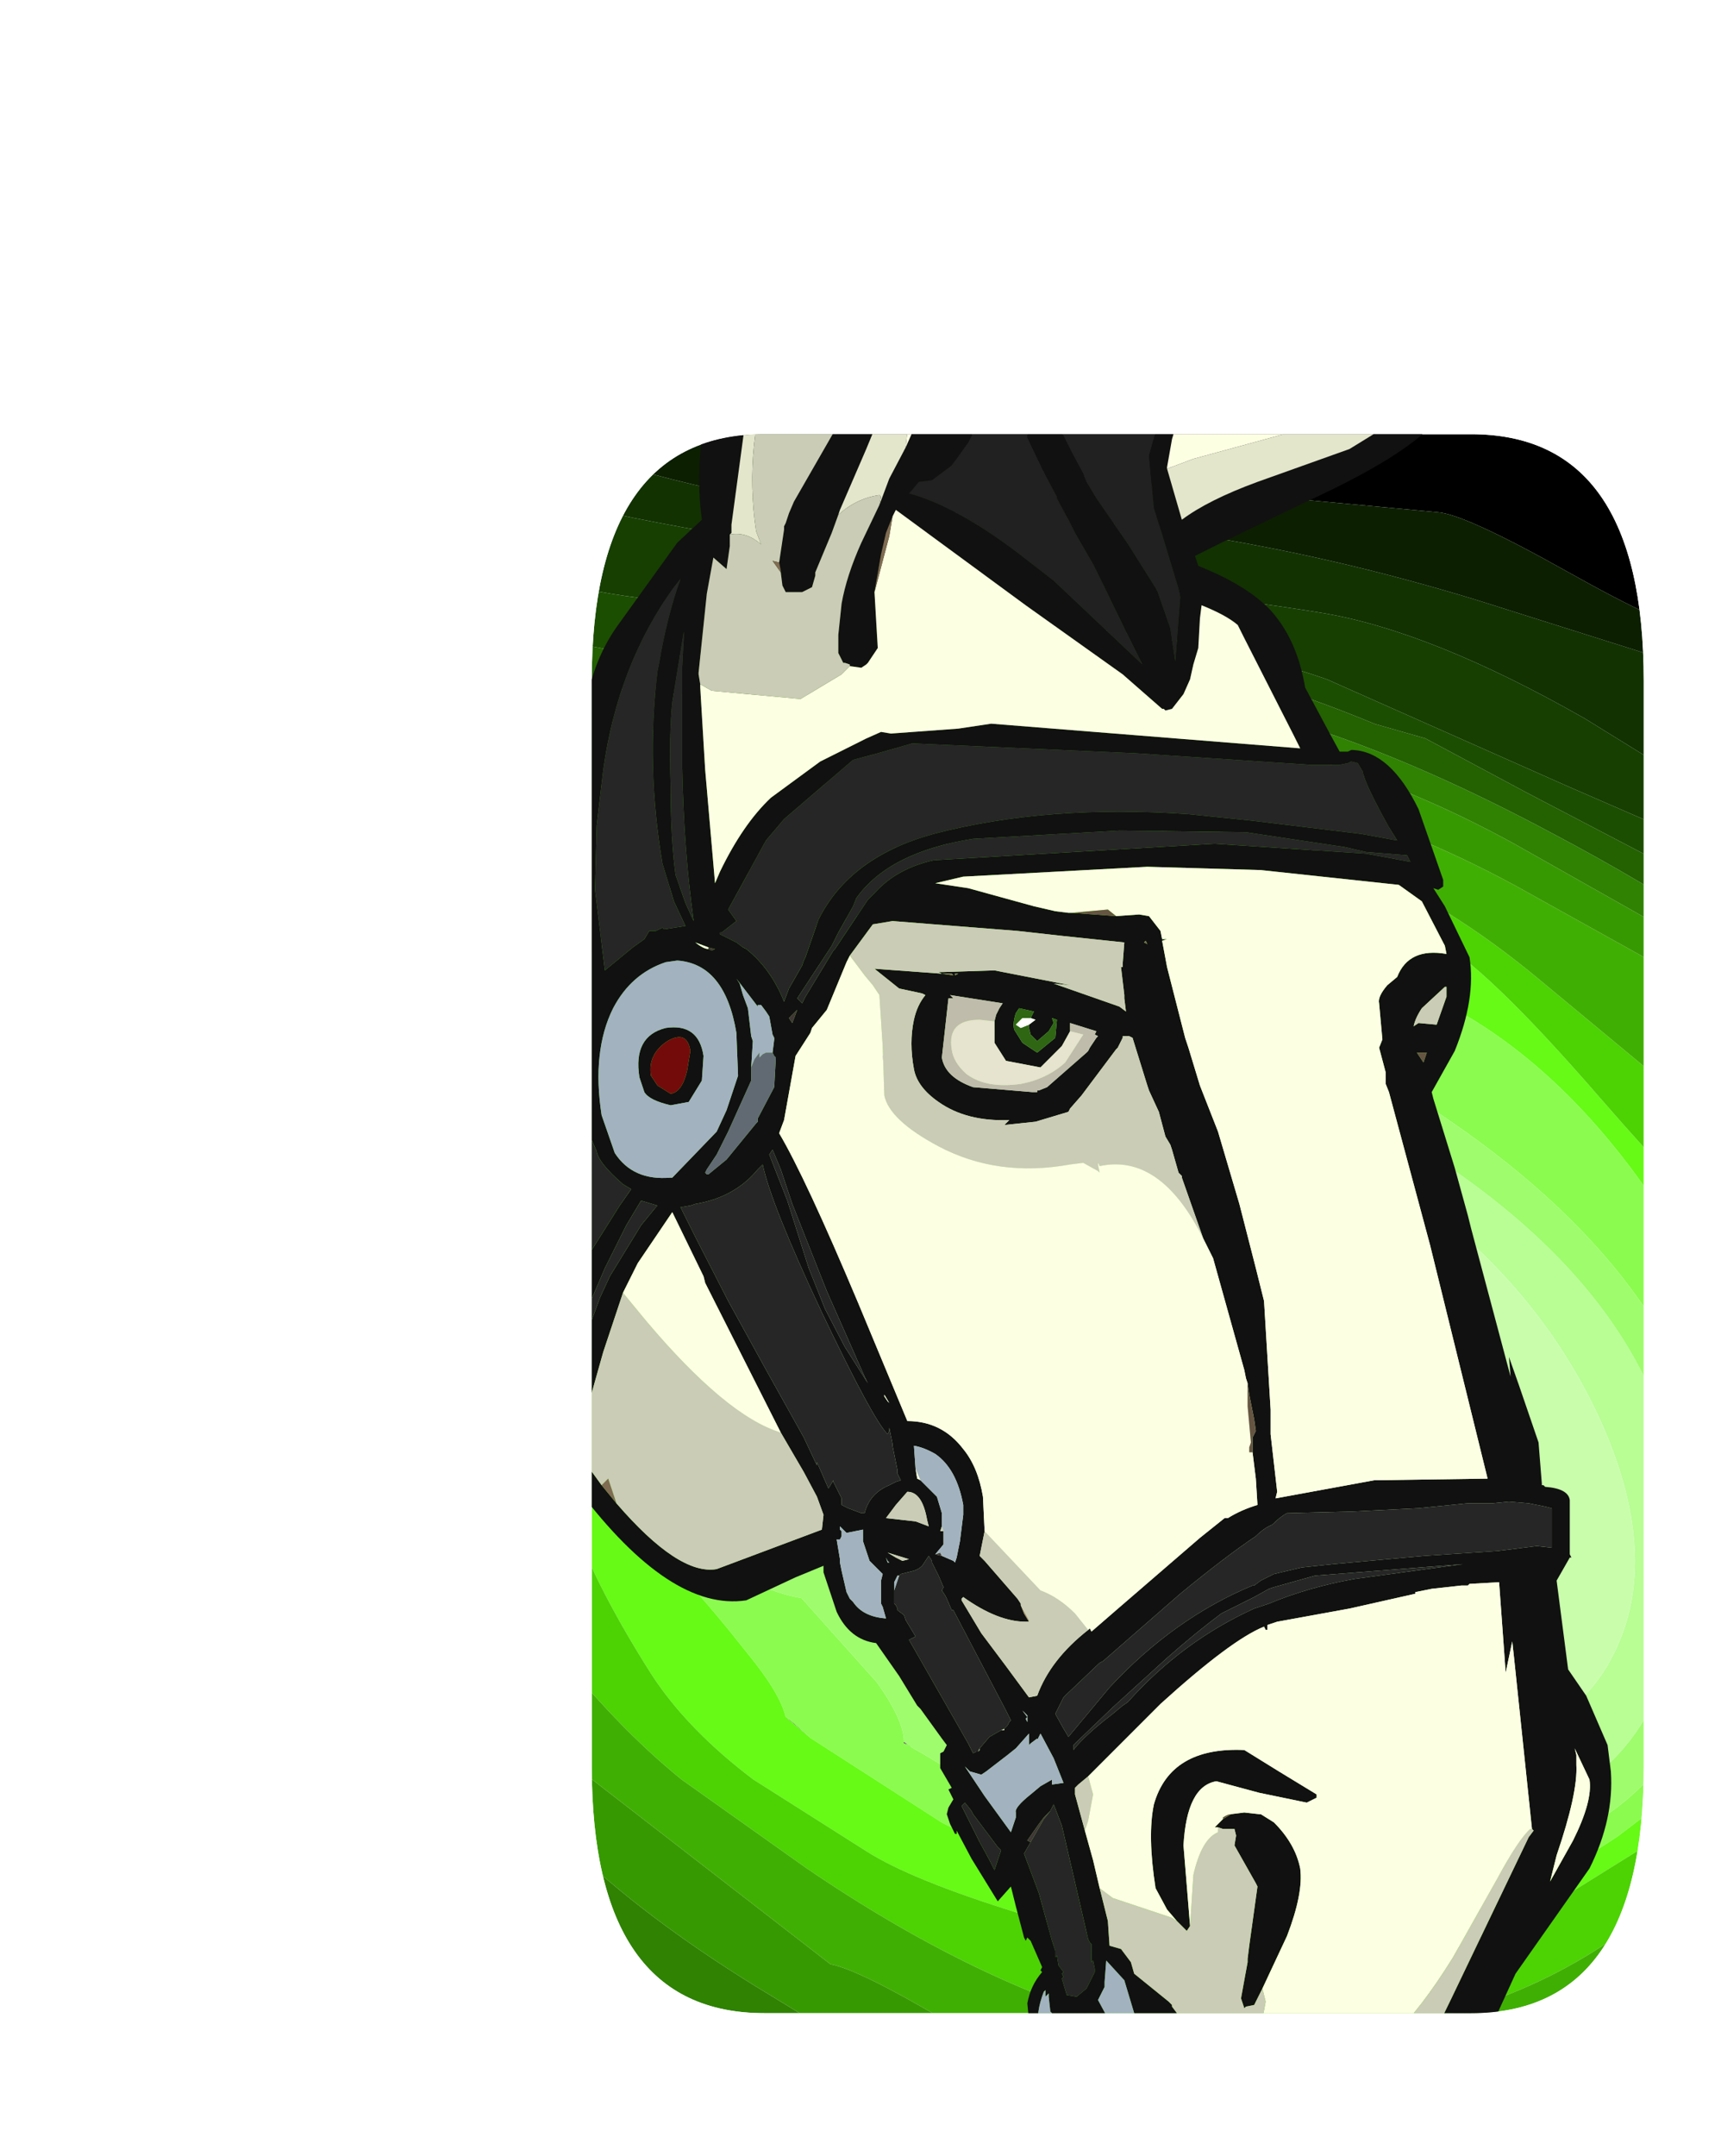 <?xml version="1.0" encoding="UTF-8" standalone="no"?>
<svg xmlns:ffdec="https://www.free-decompiler.com/flash" xmlns:xlink="http://www.w3.org/1999/xlink" ffdec:objectType="frame" height="65.55px" width="52.35px" xmlns="http://www.w3.org/2000/svg">
  <g transform="matrix(1.0, 0.0, 0.0, 1.0, 18.0, 13.2)">
    <clipPath id="clipPath0" transform="matrix(1.0, 0.0, 0.0, 1.0, 0.0, 0.0)">
      <path d="M32.0 7.5 L32.0 40.5 Q32.0 48.0 26.75 48.0 L5.25 48.0 Q0.0 48.0 0.0 40.5 L0.0 7.5 Q0.0 0.0 5.25 0.0 L26.75 0.0 Q32.0 0.0 32.0 7.5" fill="#ff0000" fill-rule="evenodd" stroke="none"/>
    </clipPath>
    <g clip-path="url(#clipPath0)">
      <use ffdec:characterId="523" height="48.0" transform="matrix(1.0, 0.0, 0.0, 1.0, 0.0, 0.0)" width="32.0" xlink:href="#shape0"/>
      <filter id="filter0">
        <feColorMatrix in="SourceGraphic" result="filterResult0" type="matrix" values="0.356 -0.732 1.376 0.0 0.0 0.226 1.168 -0.395 0.0 0.0 -1.133 1.358 0.775 0.0 0.0 0.0 0.0 0.0 1.0 0.0"/>
      </filter>
      <use ffdec:characterId="530" filter="url(#filter0)" height="48.0" transform="matrix(5.0E-4, 1.091, -1.091, 5.0E-4, 34.35, -1.45)" width="48.0" xlink:href="#sprite0"/>
      <use ffdec:characterId="572" height="65.55" transform="matrix(1.0, 0.0, 0.0, 1.0, -4.25, -13.2)" width="35.25" xlink:href="#shape2"/>
    </g>
  </g>
  <defs>
    <g id="sprite0" transform="matrix(1.0, 0.0, 0.0, 1.0, 0.0, 0.0)">
      <use ffdec:characterId="529" height="48.0" transform="matrix(1.0, 0.0, 0.0, 1.0, 0.0, 0.0)" width="48.0" xlink:href="#shape1"/>
    </g>
    <g id="shape1" transform="matrix(1.0, 0.0, 0.0, 1.0, 0.0, 0.0)">
      <path d="M37.9 22.6 L38.1 22.25 37.9 22.6" fill="#5c5c5c" fill-rule="evenodd" stroke="none"/>
      <path d="M0.0 28.5 L0.0 28.15 0.15 27.85 0.0 28.5 M47.15 22.65 L47.15 22.6 47.25 22.4 47.15 22.65 M47.2 28.95 L47.2 28.9 47.45 28.55 47.4 28.65 47.2 28.95 M46.95 32.05 L46.95 31.9 47.35 31.5 47.5 31.5 46.95 32.05 M29.7 45.8 L29.55 45.9 29.7 45.8" fill="#272727" fill-rule="evenodd" stroke="none"/>
      <path d="M45.7 16.4 L45.9 15.3 45.95 15.45 45.7 16.4 M47.15 22.6 L47.15 22.65 47.05 22.85 47.0 22.95 47.15 22.6 M47.2 28.9 L47.2 28.95 46.7 29.6 46.4 29.8 46.4 29.7 47.2 28.9 M44.55 34.1 L44.6 33.9 46.95 31.9 46.95 32.05 45.45 33.35 44.55 34.1 M29.7 45.8 L30.3 45.15 30.85 44.9 29.7 45.8" fill="#3b3b3b" fill-rule="evenodd" stroke="none"/>
      <path d="M44.6 33.9 L44.55 34.1 40.05 37.35 40.1 37.3 44.6 33.9" fill="#4d4d4d" fill-rule="evenodd" stroke="none"/>
      <path d="M0.2 5.35 Q0.4 4.2 0.95 3.3 L0.55 4.35 0.2 5.35 M3.95 0.65 Q4.1 0.55 4.35 0.5 L4.75 0.4 Q4.35 0.75 4.15 0.75 L3.95 0.65" fill="#161616" fill-rule="evenodd" stroke="none"/>
      <path d="M40.1 37.3 L40.05 37.35 39.25 37.9 40.1 37.3 M40.9 31.85 L39.75 33.0 39.6 33.1 40.9 31.85 M28.1 41.35 L27.9 41.45 27.7 41.55 28.1 41.35" fill="#555555" fill-rule="evenodd" stroke="none"/>
      <path d="M27.25 35.25 L27.1 35.3 26.65 35.25 27.0 35.25 27.25 35.25 M26.5 35.25 L26.35 35.3 26.4 35.25 26.5 35.25 M18.6 23.15 L19.0 23.7 18.6 23.35 18.6 23.25 18.6 23.15 M17.15 26.25 L17.2 26.2 17.3 26.35 17.15 26.25 M37.05 26.1 L37.25 25.85 37.65 25.4 37.1 26.05 37.05 26.1 M37.9 22.6 L37.85 22.65 37.8 22.8 37.75 22.8 37.9 22.6" fill="#646464" fill-rule="evenodd" stroke="none"/>
      <path d="M22.75 35.5 L22.6 35.5 22.75 35.4 22.75 35.5 M22.65 33.75 L22.8 33.75 22.65 33.75 M22.1 40.15 L22.5 39.8 22.65 39.8 22.6 39.9 Q22.2 40.05 22.1 40.15" fill="#1ad310" fill-rule="evenodd" stroke="none"/>
      <path d="M23.2 35.5 L22.75 35.5 22.75 35.4 22.8 35.4 23.0 35.45 23.2 35.5 M22.65 39.8 L22.8 39.8 22.6 39.9 22.65 39.8" fill="#15ac0d" fill-rule="evenodd" stroke="none"/>
      <path d="M48.0 38.4 L48.0 40.5 Q48.0 42.05 47.65 43.35 L47.3 44.35 46.75 45.35 46.1 46.1 Q44.1 48.0 40.1 48.0 L33.7 48.0 37.55 44.95 43.15 40.9 Q46.15 38.9 48.0 38.4 M0.0 28.15 L0.0 7.5 0.2 5.35 0.55 4.35 0.95 3.3 Q1.9 1.45 3.95 0.65 L4.15 0.75 Q4.35 0.75 4.75 0.4 L5.55 0.2 6.75 0.05 6.75 0.8 Q6.75 1.45 5.15 4.3 3.55 7.15 3.5 7.9 L2.85 14.85 2.0 21.85 Q1.35 25.25 0.15 27.85 L0.0 28.15 M35.15 19.35 L35.65 18.45 35.2 19.3 35.15 19.35 M22.55 33.7 L22.65 33.75 22.55 33.7" fill="#000000" fill-rule="evenodd" stroke="none"/>
      <path d="M35.15 19.35 L35.05 19.4 Q33.95 20.3 33.8 20.9 L32.95 21.6 29.35 25.0 27.0 25.35 Q23.45 25.35 21.05 22.4 19.25 20.15 19.25 18.5 19.25 13.4 22.2 9.05 24.85 5.2 28.75 3.4 32.6 1.65 35.3 3.0 38.25 4.45 38.25 9.2 38.25 12.4 36.0 17.6 L35.65 18.45 35.15 19.35" fill="#c9fdac" fill-rule="evenodd" stroke="none"/>
      <path d="M18.6 23.15 L18.15 21.0 Q17.65 19.5 17.65 18.55 17.65 13.85 21.4 8.1 26.0 1.05 32.35 1.05 37.8 1.05 39.5 4.85 40.15 6.35 40.15 9.5 40.15 11.85 39.3 14.95 38.45 18.15 37.15 20.1 L34.95 22.6 32.3 25.5 Q30.75 27.35 27.45 28.2 23.75 27.75 22.35 27.05 L20.3 25.1 19.0 23.7 18.6 23.15 M35.65 18.45 L36.0 17.6 Q38.25 12.4 38.25 9.2 38.25 4.45 35.3 3.0 32.6 1.65 28.75 3.4 24.85 5.2 22.2 9.05 19.25 13.4 19.25 18.5 19.25 20.15 21.05 22.4 23.45 25.35 27.0 25.35 L29.35 25.0 32.95 21.6 33.8 20.9 Q33.95 20.3 35.05 19.4 L35.15 19.35 35.2 19.3 35.65 18.45" fill="#b9fd95" fill-rule="evenodd" stroke="none"/>
      <path d="M31.5 0.0 L33.8 0.0 Q39.0 0.45 40.75 5.05 41.55 7.15 41.55 11.3 41.55 16.6 38.1 22.25 L37.9 22.6 37.75 22.8 Q37.15 22.8 36.1 23.55 L33.75 25.65 Q33.5 27.05 32.55 27.95 30.8 29.65 25.9 29.65 L23.35 29.35 19.8 26.0 Q17.95 24.2 16.95 23.8 L16.9 23.55 Q16.9 23.05 17.05 22.85 16.5 19.1 16.5 17.75 16.5 13.15 20.75 7.15 25.45 0.55 31.5 0.0 M19.0 23.7 L20.3 25.1 22.35 27.05 Q23.75 27.75 27.45 28.2 30.75 27.35 32.3 25.5 L34.95 22.6 37.15 20.1 Q38.45 18.15 39.3 14.95 40.15 11.85 40.15 9.5 40.15 6.35 39.5 4.85 37.8 1.05 32.35 1.05 26.0 1.05 21.4 8.1 17.65 13.85 17.65 18.55 17.65 19.5 18.15 21.0 L18.6 23.15 18.6 23.25 18.6 23.35 19.0 23.7" fill="#9ffc6d" fill-rule="evenodd" stroke="none"/>
      <path d="M25.8 0.0 L31.5 0.0 Q25.45 0.55 20.75 7.15 16.5 13.15 16.5 17.75 16.5 19.1 17.05 22.85 16.9 23.05 16.9 23.55 L16.95 23.8 Q17.95 24.2 19.8 26.0 L23.35 29.35 25.9 29.65 Q30.8 29.65 32.55 27.95 33.5 27.05 33.75 25.65 L36.1 23.55 Q37.15 22.8 37.75 22.8 L37.8 22.8 37.85 22.65 37.9 22.6 38.1 22.25 Q41.55 16.6 41.55 11.3 41.55 7.15 40.75 5.05 39.0 0.45 33.8 0.0 L38.2 0.0 40.4 2.9 Q43.15 7.05 43.15 10.5 43.15 15.7 40.0 21.75 L37.65 25.4 37.25 25.85 37.05 26.1 Q36.4 26.25 35.3 27.15 32.7 29.2 32.55 29.75 29.1 31.65 24.6 31.85 23.65 31.15 21.5 29.95 19.35 28.8 19.0 28.0 18.5 27.15 17.3 26.35 L17.2 26.2 17.15 26.25 16.85 26.05 16.2 25.75 15.6 22.3 Q14.9 19.15 14.9 17.7 14.9 14.6 15.2 13.05 15.6 11.1 17.0 8.1 18.95 4.0 24.15 0.95 L25.8 0.0" fill="#8bfb4f" fill-rule="evenodd" stroke="none"/>
      <path d="M23.25 0.0 L25.8 0.0 24.15 0.95 Q18.95 4.0 17.0 8.1 15.6 11.1 15.2 13.05 14.9 14.6 14.9 17.7 14.9 19.15 15.6 22.3 L16.2 25.75 16.85 26.05 17.15 26.25 17.3 26.35 Q18.5 27.15 19.0 28.0 19.35 28.8 21.5 29.95 23.65 31.15 24.6 31.85 29.1 31.65 32.55 29.75 32.7 29.2 35.3 27.15 36.4 26.25 37.05 26.1 L37.1 26.05 37.65 25.4 40.0 21.75 Q43.15 15.7 43.15 10.5 43.15 7.05 40.4 2.9 L38.2 0.0 39.55 0.0 39.5 0.25 42.05 4.35 Q44.55 9.1 44.55 11.75 42.4 21.35 40.8 23.85 L38.8 27.0 Q37.4 28.85 35.85 29.85 32.85 31.75 30.85 32.25 L25.4 33.55 23.65 33.5 23.9 33.75 23.6 33.8 22.8 33.75 22.65 33.75 22.55 33.7 Q19.85 32.45 17.95 30.55 16.25 28.8 15.0 26.15 L15.15 25.85 14.8 24.3 Q13.75 19.8 13.75 15.8 13.75 13.1 13.9 12.15 14.2 10.6 15.4 8.0 16.05 6.65 19.8 3.4 23.25 0.4 23.25 0.0" fill="#66fa16" fill-rule="evenodd" stroke="none"/>
      <path d="M20.65 0.0 L23.25 0.0 Q23.25 0.4 19.8 3.4 16.05 6.65 15.4 8.0 14.2 10.6 13.9 12.15 13.75 13.1 13.75 15.8 13.75 19.8 14.8 24.3 L15.15 25.85 15.0 26.15 Q16.25 28.8 17.95 30.55 19.85 32.45 22.55 33.7 L22.65 33.75 22.8 33.75 23.6 33.8 23.9 33.75 23.65 33.5 25.4 33.55 30.85 32.25 Q32.85 31.75 35.85 29.85 37.4 28.85 38.8 27.0 L40.8 23.85 Q42.4 21.35 44.55 11.75 44.55 9.1 42.05 4.35 L39.5 0.25 39.55 0.0 40.1 0.0 40.55 0.0 Q44.45 3.45 45.5 8.25 L45.8 13.7 45.9 15.3 45.7 16.4 Q44.5 20.8 41.25 25.55 L38.8 29.0 Q37.3 30.85 35.0 32.65 34.1 33.4 32.25 33.9 L28.25 35.0 27.25 35.25 27.0 35.25 26.65 35.25 26.5 35.25 26.4 35.25 26.35 35.3 25.1 35.55 23.2 35.5 23.0 35.45 22.8 35.4 22.75 35.4 22.6 35.5 21.5 35.6 20.55 35.25 19.4 34.85 16.2 31.95 15.9 31.65 15.05 30.45 14.0 29.5 13.5 26.85 Q12.95 24.5 12.8 22.55 L12.35 15.05 Q12.35 10.1 16.5 5.1 L20.65 0.1 20.65 0.0" fill="#4dd204" fill-rule="evenodd" stroke="none"/>
      <path d="M45.35 1.35 L45.8 1.7 46.85 2.9 47.3 3.7 45.35 1.35 M48.0 9.15 L48.0 13.6 47.5 17.55 46.85 18.7 Q46.25 19.95 46.25 20.4 L46.25 20.45 45.55 21.6 Q44.1 24.05 43.95 24.85 L38.6 31.75 Q36.65 34.15 30.3 36.7 L22.8 39.8 22.65 39.8 22.5 39.8 22.1 40.15 22.05 40.15 Q20.8 41.0 17.45 45.75 L15.9 48.0 7.9 48.0 Q5.1 48.0 3.3 47.05 5.35 44.55 7.8 39.7 11.35 32.65 11.35 29.2 L10.65 17.85 Q10.65 11.75 13.9 5.75 L17.1 0.0 18.3 0.0 18.6 0.0 20.65 0.0 20.65 0.1 16.5 5.1 Q12.35 10.1 12.35 15.05 L12.8 22.55 Q12.95 24.5 13.5 26.85 L14.0 29.5 15.05 30.45 15.9 31.65 16.2 31.95 19.4 34.85 20.55 35.25 21.5 35.6 22.6 35.5 22.75 35.5 23.2 35.5 25.1 35.55 26.35 35.3 26.5 35.25 26.65 35.25 27.1 35.3 27.25 35.25 28.25 35.0 32.25 33.9 Q34.1 33.4 35.0 32.65 37.3 30.85 38.8 29.0 L41.25 25.55 Q44.5 20.8 45.7 16.4 L45.95 15.45 45.9 15.3 45.8 13.7 45.5 8.25 Q44.45 3.45 40.55 0.0 L41.85 0.1 Q44.05 1.95 45.7 4.25 47.6 6.9 48.0 9.15" fill="#40af03" fill-rule="evenodd" stroke="none"/>
      <path d="M47.3 3.7 Q48.0 5.25 48.0 7.5 L48.0 9.15 Q47.6 6.9 45.7 4.25 44.05 1.95 41.85 0.1 L42.25 0.2 43.7 0.55 45.35 1.35 47.3 3.7 M48.0 13.6 L48.0 20.8 47.6 21.6 47.5 21.9 47.25 22.35 47.25 22.4 47.15 22.6 47.0 22.95 44.8 26.55 Q42.9 29.7 40.9 31.85 L39.6 33.1 29.85 38.0 Q20.9 42.5 20.85 43.95 L20.35 44.4 Q18.25 46.4 17.15 48.0 L15.9 48.0 17.45 45.75 Q20.8 41.0 22.05 40.15 L22.1 40.15 Q22.2 40.05 22.6 39.9 L22.8 39.8 30.3 36.7 Q36.65 34.15 38.6 31.75 L43.95 24.85 Q44.1 24.05 45.55 21.6 L46.25 20.45 46.25 20.4 Q46.25 19.95 46.85 18.7 L47.5 17.55 48.0 13.6 M3.3 47.05 L2.45 46.55 Q4.5 44.8 6.95 38.4 10.0 30.35 10.0 26.3 L9.5 17.5 Q9.5 11.65 12.75 5.75 L16.0 0.0 17.1 0.0 13.9 5.75 Q10.65 11.75 10.65 17.85 L11.35 29.2 Q11.35 32.65 7.8 39.7 5.35 44.55 3.3 47.05" fill="#379902" fill-rule="evenodd" stroke="none"/>
      <path d="M48.0 20.8 L48.0 24.25 47.65 24.75 44.25 30.1 Q41.2 33.85 35.5 37.0 L31.3 39.5 Q29.9 40.2 28.1 41.35 L27.7 41.55 Q26.45 41.7 24.55 43.3 L24.2 43.65 Q22.55 44.75 22.05 45.6 L19.2 48.0 17.15 48.0 Q18.25 46.4 20.35 44.4 L20.85 43.95 Q20.9 42.5 29.85 38.0 L39.6 33.1 39.75 33.0 40.9 31.85 Q42.9 29.7 44.8 26.55 L47.0 22.95 47.05 22.85 47.15 22.65 47.25 22.4 47.25 22.35 47.5 21.9 47.6 21.6 48.0 20.8 M2.45 46.55 L1.7 45.85 Q4.95 41.75 6.7 37.3 8.7 32.2 8.6 27.15 L8.6 15.25 Q9.2 10.8 12.4 4.8 13.85 2.05 15.25 0.0 L16.0 0.0 12.75 5.75 Q9.5 11.65 9.5 17.5 L10.0 26.3 Q10.0 30.35 6.95 38.4 4.5 44.8 2.45 46.55" fill="#2f8202" fill-rule="evenodd" stroke="none"/>
      <path d="M48.0 24.25 L48.0 27.75 47.95 27.8 47.45 28.55 47.2 28.9 46.4 29.7 46.4 29.8 Q45.9 31.65 39.05 36.25 33.8 39.75 31.15 40.85 L30.6 41.15 Q29.35 41.5 27.1 42.9 23.65 45.05 22.5 46.5 L20.6 48.0 19.2 48.0 22.05 45.6 Q22.55 44.75 24.2 43.65 L24.55 43.3 Q26.45 41.7 27.7 41.55 L27.9 41.45 28.1 41.35 Q29.9 40.2 31.3 39.5 L35.5 37.0 Q41.2 33.85 44.25 30.1 L47.65 24.75 48.0 24.25 M1.7 45.85 L1.4 45.5 Q2.7 43.9 4.3 40.25 7.0 34.1 7.5 29.75 L7.5 17.4 7.75 16.2 7.75 15.65 Q7.75 13.65 9.4 9.65 L9.8 8.25 11.3 5.45 14.15 0.0 15.25 0.0 Q13.85 2.05 12.4 4.8 9.2 10.8 8.6 15.25 L8.6 27.15 Q8.7 32.2 6.7 37.3 4.95 41.75 1.7 45.85" fill="#236101" fill-rule="evenodd" stroke="none"/>
      <path d="M48.0 27.75 L48.0 31.0 47.5 31.5 47.35 31.5 46.95 31.9 44.6 33.9 40.1 37.3 39.25 37.9 37.15 39.25 Q31.85 42.5 28.25 45.1 25.95 46.7 24.45 48.0 L20.6 48.0 22.5 46.5 Q23.65 45.05 27.1 42.9 29.35 41.5 30.6 41.15 L31.15 40.85 Q33.8 39.75 39.05 36.25 45.9 31.65 46.4 29.8 L46.7 29.6 47.2 28.95 47.4 28.65 47.45 28.55 47.95 27.8 48.0 27.75 M1.4 45.5 L0.65 44.15 1.9 41.6 4.65 34.9 Q5.75 32.3 6.0 28.9 L6.3 23.0 6.8 17.1 Q7.2 13.75 8.15 11.0 L11.15 4.25 13.0 0.0 14.15 0.0 11.3 5.45 9.8 8.25 9.4 9.65 Q7.75 13.65 7.75 15.65 L7.75 16.2 7.5 17.4 7.5 29.75 Q7.0 34.1 4.3 40.25 2.7 43.9 1.4 45.5" fill="#1c4e01" fill-rule="evenodd" stroke="none"/>
      <path d="M48.0 31.0 L48.0 32.85 46.65 33.85 45.9 34.7 Q44.55 35.45 43.05 36.5 L36.0 41.55 34.8 42.4 Q33.95 42.35 30.85 44.9 L30.3 45.15 29.7 45.8 29.55 45.9 28.55 46.75 27.15 48.0 24.45 48.0 Q25.95 46.7 28.25 45.1 31.85 42.5 37.15 39.25 L39.25 37.9 40.05 37.35 44.55 34.1 45.45 33.35 46.95 32.05 47.5 31.5 48.0 31.0 M0.65 44.15 Q0.0 42.65 0.0 40.6 1.75 37.5 2.85 33.65 3.95 29.85 4.9 22.4 5.75 14.5 6.3 11.15 6.8 8.1 9.25 3.8 L11.6 0.0 13.0 0.0 11.15 4.25 8.15 11.0 Q7.2 13.75 6.8 17.1 L6.3 23.0 6.0 28.9 Q5.75 32.3 4.65 34.9 L1.9 41.6 0.65 44.15" fill="#163f01" fill-rule="evenodd" stroke="none"/>
      <path d="M48.0 32.85 L48.0 35.8 Q47.05 36.15 45.85 37.0 44.15 38.2 43.8 38.75 41.9 39.85 39.4 41.5 33.25 45.6 30.7 48.0 L27.15 48.0 28.55 46.75 29.55 45.9 29.7 45.8 30.85 44.9 Q33.95 42.35 34.8 42.4 L36.0 41.55 43.05 36.5 Q44.55 35.45 45.9 34.7 L46.65 33.85 48.0 32.85 M0.0 40.6 L0.0 40.5 0.0 36.25 Q1.15 33.95 2.1 30.95 3.5 26.3 3.5 22.55 3.5 14.8 5.95 6.8 L8.1 0.0 11.6 0.0 9.25 3.8 Q6.8 8.1 6.3 11.15 5.75 14.5 4.9 22.4 3.95 29.85 2.85 33.65 1.75 37.5 0.0 40.6" fill="#123201" fill-rule="evenodd" stroke="none"/>
      <path d="M48.0 35.8 L48.0 38.4 Q46.15 38.9 43.15 40.9 L37.55 44.95 33.7 48.0 30.7 48.0 Q33.25 45.6 39.4 41.5 41.9 39.85 43.8 38.75 44.15 38.2 45.85 37.0 47.05 36.15 48.0 35.8 M0.0 36.25 L0.0 28.5 0.15 27.85 Q1.35 25.25 2.0 21.85 L2.85 14.85 3.5 7.9 Q3.55 7.15 5.15 4.3 6.75 1.45 6.75 0.8 L6.75 0.05 7.8 0.0 7.9 0.0 8.1 0.0 5.95 6.8 Q3.5 14.8 3.5 22.55 3.5 26.3 2.1 30.95 1.15 33.95 0.0 36.25" fill="#0c1f01" fill-rule="evenodd" stroke="none"/>
    </g>
    <g id="shape2" transform="matrix(1.0, 0.0, 0.0, 1.0, 4.25, 13.2)">
      <path d="M-0.4 13.7 L-0.35 9.8 Q-0.15 9.2 -0.1 7.85 0.15 6.7 0.8 5.8 L2.6 3.3 3.35 2.6 Q2.9 -0.6 4.95 -5.5 6.85 -9.75 9.4 -12.75 L9.35 -12.8 9.5 -12.95 9.7 -13.15 9.7 -13.2 9.8 -12.9 9.75 -12.55 10.8 -9.6 Q11.8 -6.5 12.0 -5.05 12.3 -3.45 11.7 -1.95 L11.65 -1.85 12.9 -3.15 13.6 -3.5 13.65 -3.45 13.7 -3.5 14.0 -3.35 Q14.7 -3.35 15.55 -2.85 L16.8 -1.85 17.6 -1.45 19.1 -1.95 20.45 -2.25 24.45 -4.1 Q26.6 -5.15 28.1 -6.65 L28.55 -6.35 27.85 -5.6 27.2 -3.6 25.9 -0.7 Q25.2 0.45 21.85 2.0 L19.15 3.3 18.35 3.7 18.45 4.0 18.8 4.15 Q19.95 4.65 20.6 5.3 21.45 6.2 21.7 7.7 L22.45 9.1 22.75 9.65 23.0 9.65 23.1 9.6 23.15 9.6 Q24.3 9.65 25.15 11.4 L25.9 13.55 25.9 13.75 25.75 13.85 25.6 13.8 25.95 14.35 26.7 15.9 Q26.9 17.15 26.25 18.75 L25.55 20.0 25.6 20.2 26.25 22.3 26.65 23.75 26.75 24.15 27.95 28.65 27.9 28.05 28.2 28.9 28.8 30.65 28.9 31.9 28.9 31.95 28.95 31.95 29.0 32.0 Q29.7 32.05 29.75 32.4 L29.75 34.0 29.75 34.05 29.8 34.15 29.75 34.15 29.35 34.85 29.7 37.55 30.25 38.35 30.9 39.85 31.0 40.65 Q31.1 42.1 30.35 43.6 L28.1 46.8 27.05 49.1 26.85 49.2 Q25.4 50.55 21.35 51.2 L19.35 50.95 18.65 50.7 18.65 50.65 18.2 50.3 18.05 50.45 16.55 49.75 Q16.2 50.6 15.5 50.7 14.45 50.9 13.8 49.9 L13.35 48.75 13.25 47.7 Q13.35 47.15 13.7 46.75 L13.65 46.7 13.7 46.6 13.35 45.8 13.25 45.7 13.2 45.8 13.15 45.7 12.9 44.75 12.75 44.15 12.35 44.6 11.55 43.3 11.1 42.45 11.1 42.55 11.05 42.55 10.9 42.25 10.8 41.95 10.85 41.75 11.0 41.5 10.85 41.2 10.95 41.15 10.6 40.55 10.6 40.1 10.7 40.05 10.8 39.85 10.65 39.65 10.0 38.75 9.9 38.65 9.35 37.75 8.65 36.75 Q7.85 36.65 7.45 35.8 L7.05 34.6 7.05 34.4 6.2 34.75 4.7 35.45 Q2.4 35.8 -0.4 32.1 L-0.4 32.2 -0.45 32.3 -0.4 32.4 -0.35 32.55 -0.55 32.6 -0.75 32.6 -0.8 32.5 -1.2 32.35 -1.75 31.9 -1.75 31.85 -1.95 31.65 -1.95 31.45 -2.2 31.0 -2.8 29.7 -3.0 29.15 -3.25 28.55 -3.4 28.15 -3.55 27.75 -4.05 26.7 -4.05 26.15 -3.95 26.0 -3.9 25.65 -4.1 25.0 Q-4.6 22.1 -3.15 19.25 L-2.9 18.65 -2.85 18.65 -2.1 16.8 -0.8 13.75 -0.6 13.75 -0.5 14.0 -0.8 15.55 -0.35 15.25 -0.4 14.05 -0.4 13.7 M9.55 -12.0 L8.1 -9.05 5.6 -4.15 Q4.95 -2.55 4.6 0.15 L4.25 2.75 4.25 3.0 4.2 3.05 4.2 3.4 4.1 4.1 3.7 3.75 3.5 4.85 3.25 7.25 3.25 7.3 3.3 7.6 3.3 7.7 3.45 10.2 3.75 13.65 3.9 13.3 Q4.6 11.85 5.45 11.05 L6.95 9.95 8.35 9.25 8.8 9.05 9.1 9.1 11.15 8.95 12.15 8.8 21.55 9.55 21.4 9.25 21.35 9.15 19.85 6.2 19.65 5.8 Q19.3 5.5 18.55 5.2 L18.5 5.6 18.45 6.5 18.3 7.0 18.2 7.45 18.0 7.9 17.65 8.35 17.45 8.4 17.4 8.35 17.35 8.35 16.15 7.3 13.2 5.2 9.25 2.3 9.15 2.5 8.95 3.0 8.8 3.65 8.6 4.8 8.7 6.5 8.4 6.95 8.35 7.0 8.2 7.1 7.85 7.05 7.85 7.0 7.7 6.95 7.65 6.95 7.5 6.65 7.5 6.35 7.5 6.25 7.5 6.1 7.6 5.15 Q7.75 4.3 8.2 3.3 L8.75 2.15 8.9 1.75 9.05 1.35 9.55 0.4 10.15 -0.95 Q11.2 -3.75 11.0 -5.05 L10.15 -8.25 10.05 -10.05 9.95 -10.7 9.95 -11.1 9.95 -11.5 9.95 -11.55 9.9 -11.85 9.9 -11.9 9.7 -12.35 9.7 -12.4 9.55 -12.0 M6.05 -3.5 Q6.05 -4.35 6.75 -5.5 7.65 -6.85 8.95 -7.25 L8.95 -7.95 Q8.95 -8.6 9.1 -8.85 L9.9 -6.65 9.95 -6.45 Q10.25 -4.1 9.05 -1.25 L8.95 -1.0 8.95 -1.1 8.9 -0.95 8.75 -0.6 8.7 -0.4 8.35 0.45 7.55 2.3 7.5 2.45 7.3 3.0 6.8 4.2 6.8 4.3 6.7 4.65 6.4 4.8 5.9 4.8 5.8 4.6 5.75 4.2 5.75 4.15 5.7 3.9 5.85 2.9 5.85 2.8 5.9 2.7 6.0 2.4 6.15 2.05 7.5 -0.3 Q9.35 -3.5 9.0 -6.5 L9.0 -7.05 7.25 -5.15 7.2 -5.0 6.3 -3.1 6.15 -3.1 6.1 -3.4 6.05 -3.5 M12.35 -1.4 L12.3 -1.3 12.15 -1.1 11.45 0.25 10.95 0.95 10.35 1.4 9.95 1.45 9.7 1.75 9.65 1.8 Q11.1 2.2 12.95 3.6 L14.05 4.45 16.75 7.0 16.25 6.0 15.4 4.25 15.25 3.95 14.7 3.0 14.5 2.6 14.15 1.95 14.15 1.9 13.8 1.25 13.25 0.1 13.25 -0.85 13.2 -1.85 13.2 -1.95 12.6 -1.7 12.35 -1.4 M14.2 -0.25 L14.6 0.55 14.95 1.2 15.05 1.45 15.35 1.95 16.25 3.25 16.35 3.4 17.2 4.75 17.6 5.9 17.75 6.9 17.9 4.95 17.85 4.7 17.35 3.05 17.1 2.25 17.0 1.2 16.95 0.65 17.15 -0.05 17.35 -0.5 16.45 -0.8 16.4 -0.8 15.4 -1.4 15.35 -1.45 14.3 -2.05 14.25 -1.65 14.2 -0.25 M13.7 -2.1 L13.75 -2.25 13.65 -2.2 13.7 -2.1 M26.6 -4.6 L25.15 -3.75 23.15 -2.8 22.0 -2.25 20.0 -1.35 18.05 -0.5 17.9 -0.4 17.85 -0.4 17.8 -0.35 17.65 0.15 17.5 1.0 17.5 1.05 17.95 2.6 Q18.75 2.0 20.25 1.45 L23.05 0.45 25.0 -0.75 Q25.75 -1.65 26.5 -3.7 L27.1 -4.95 26.6 -4.6 M21.85 10.05 L16.55 9.7 9.75 9.4 8.7 9.7 7.95 9.9 5.85 11.7 5.3 12.35 4.15 14.45 4.4 14.8 3.95 15.15 3.9 15.15 3.9 15.2 4.4 15.45 4.6 15.6 4.7 15.65 Q5.45 16.25 5.85 17.25 L6.0 16.85 6.4 16.15 6.45 16.0 6.5 15.9 6.9 14.75 Q7.85 12.85 10.4 12.15 13.85 11.25 18.15 11.55 L20.1 11.75 23.4 12.15 24.5 12.35 24.25 11.95 Q23.5 10.6 23.45 10.25 L23.3 10.0 23.1 9.95 23.0 10.0 22.75 10.05 21.85 10.05 M15.95 14.65 L16.65 14.6 16.95 14.65 17.3 15.1 17.35 15.35 17.5 15.35 17.35 15.4 17.5 16.2 18.05 18.35 18.15 18.65 18.5 19.8 19.05 21.2 19.7 23.4 20.2 25.35 20.45 26.35 20.65 29.65 20.65 30.4 20.85 32.15 20.8 32.35 23.8 31.8 27.25 31.75 25.5 24.65 24.25 20.0 24.15 19.75 24.15 19.4 23.95 18.65 24.05 18.4 23.95 17.3 Q23.9 17.1 24.2 16.75 L24.5 16.5 Q24.85 15.6 26.0 15.8 L25.95 15.55 25.25 14.2 24.55 13.7 20.35 13.25 16.9 13.15 11.3 13.45 10.45 13.65 11.45 13.8 13.45 14.35 14.1 14.5 14.5 14.55 14.6 14.55 15.95 14.65 M26.0 16.8 L25.95 16.8 25.25 17.45 Q25.05 17.75 25.0 18.0 L25.15 17.9 25.7 17.95 26.0 17.1 26.0 16.95 26.0 16.8 M24.8 12.8 L23.55 12.7 22.9 12.55 19.9 12.1 16.05 12.05 11.6 12.3 Q9.05 12.7 8.05 14.1 L7.95 14.35 7.5 15.15 7.3 15.55 6.25 17.15 6.4 17.3 6.5 17.1 7.35 15.7 7.4 15.65 7.6 15.35 8.4 14.15 8.65 13.9 Q9.3 13.2 10.4 12.95 L18.95 12.45 23.55 12.75 24.9 13.0 24.8 12.8 M25.3 19.1 L25.4 18.8 25.35 18.8 25.1 18.8 25.3 19.1 M2.8 6.0 L2.45 8.15 Q2.35 9.1 2.4 10.7 2.4 12.3 2.55 13.4 L2.85 14.25 3.1 14.8 Q2.8 12.65 2.75 10.1 L2.75 8.55 2.75 7.9 2.75 7.1 2.8 6.2 2.8 6.0 M2.5 4.65 Q0.8 7.0 0.35 10.2 L0.15 11.9 0.1 13.85 0.4 16.3 1.25 15.6 1.6 15.35 1.75 15.1 1.85 15.1 1.95 15.1 2.15 15.0 2.2 15.05 2.85 14.95 2.5 14.2 2.15 13.05 Q1.65 10.1 2.0 7.2 L2.05 6.95 Q2.3 5.5 2.7 4.4 L2.5 4.65 M18.6 24.45 L17.95 22.6 17.95 22.55 17.85 22.45 17.65 21.75 17.6 21.6 17.45 21.35 17.25 20.6 16.95 19.95 16.9 19.8 16.45 18.35 16.35 18.3 16.2 18.3 16.15 18.3 16.15 18.35 16.0 18.65 15.95 18.7 14.9 20.1 14.55 20.5 14.5 20.6 13.5 20.9 12.55 21.0 12.7 20.85 Q11.4 20.9 10.55 20.3 9.9 19.85 9.8 19.3 9.65 18.5 9.8 17.8 9.9 17.35 10.15 17.05 L10.05 17.0 9.35 16.85 8.6 16.25 10.65 16.4 10.55 16.35 10.7 16.35 12.25 16.3 14.55 16.75 14.05 16.7 16.05 17.4 16.25 17.55 16.2 17.15 16.2 17.05 16.1 16.2 16.15 16.2 16.15 16.1 16.2 15.45 14.3 15.25 12.95 15.1 9.15 14.8 8.55 14.9 7.85 15.85 7.75 16.05 7.15 17.5 6.7 18.05 6.65 18.2 6.2 18.9 5.85 20.85 5.7 21.25 Q6.5 22.6 8.1 26.4 L9.6 30.0 Q10.65 30.0 11.3 30.85 11.75 31.4 11.9 32.3 L11.95 33.35 11.8 34.1 11.95 34.25 12.95 35.4 13.05 35.55 13.05 35.6 13.15 35.85 13.3 36.1 13.2 36.1 Q12.35 36.1 11.3 35.35 L11.25 35.4 11.25 35.45 11.85 36.45 12.15 36.85 12.6 37.45 13.3 38.4 13.55 38.35 Q13.95 37.25 15.1 36.35 L15.15 36.3 15.2 36.4 15.95 35.75 18.5 33.55 19.25 32.95 19.35 32.95 Q19.75 32.7 20.25 32.55 L20.2 31.75 20.1 30.95 20.1 30.5 20.15 30.4 20.2 30.3 20.15 29.95 20.0 29.2 19.95 28.85 19.9 28.7 19.85 28.45 18.9 25.05 18.6 24.45 M6.0 17.75 L6.1 17.9 6.25 17.5 6.0 17.75 M5.5 18.8 L5.55 18.4 5.55 18.35 5.5 18.25 5.4 17.7 5.3 17.55 5.15 17.35 5.05 17.35 5.05 17.4 4.4 16.55 4.5 16.7 4.6 17.05 4.75 17.45 4.85 18.3 4.9 18.45 4.85 19.25 4.85 19.65 4.15 21.2 3.8 21.9 3.5 22.35 3.45 22.45 3.5 22.5 3.55 22.5 4.1 22.05 5.0 20.95 5.05 20.9 5.05 20.8 5.55 19.85 5.6 18.95 5.55 18.9 5.5 18.8 M0.65 17.45 Q0.0 18.75 0.3 20.7 L0.7 21.85 Q1.25 22.7 2.4 22.6 L2.45 22.6 3.8 21.2 4.1 20.55 4.45 19.5 4.4 18.2 Q4.05 16.1 2.6 16.0 L2.25 16.05 Q1.2 16.4 0.65 17.45 M3.55 15.65 L3.65 15.7 3.75 15.65 3.55 15.6 3.15 15.45 Q3.4 15.65 3.55 15.65 M3.35 19.65 L2.95 20.3 2.4 20.4 Q1.75 20.25 1.6 20.0 L1.45 19.55 Q1.25 18.3 2.25 18.05 3.25 17.9 3.4 18.9 L3.35 19.65 M3.0 18.75 Q2.9 18.1 2.3 18.45 1.7 18.85 1.8 19.5 L2.0 19.8 2.4 20.05 Q2.75 20.0 2.9 19.35 L3.0 18.75 M0.15 21.8 L-0.2 21.0 -0.5 20.1 -0.5 19.9 -0.5 19.55 -1.25 21.0 -2.1 22.65 -3.5 25.75 -3.6 25.95 -3.55 26.1 -3.55 26.3 -2.85 28.35 -2.8 28.6 -2.75 28.65 -2.65 29.05 -2.6 29.05 -2.1 30.0 -1.9 30.4 -1.6 30.7 -1.55 30.55 -1.55 30.5 -1.5 30.25 -1.55 30.15 -1.5 30.15 -1.5 30.1 -1.35 29.5 -1.35 29.35 -1.4 29.3 Q-1.05 27.05 0.0 24.8 L0.85 23.45 1.2 22.95 0.95 22.8 Q0.2 22.15 0.15 21.8 M2.0 23.45 L1.5 23.3 1.05 24.05 0.4 25.35 -0.5 27.45 -0.95 29.55 -1.0 29.8 -1.05 29.95 -1.1 30.05 -1.1 30.5 -1.15 31.1 -1.15 31.2 -1.15 31.85 -1.15 31.9 -1.0 32.0 -0.85 32.05 -0.85 31.5 -0.85 31.3 -0.85 30.25 -0.65 29.05 -0.65 28.85 -0.3 27.75 0.25 26.25 0.55 25.6 1.5 24.05 1.95 23.5 2.0 23.45 M3.0 23.45 L2.7 23.5 3.2 24.5 4.15 26.35 5.25 28.35 6.45 30.5 6.85 31.35 6.85 31.25 7.2 32.05 7.35 31.8 7.35 31.85 7.6 32.35 7.6 32.55 7.8 32.65 8.2 32.8 8.3 32.8 Q8.45 32.2 9.05 31.95 L9.25 31.85 9.4 31.8 9.3 31.6 9.3 31.5 9.25 31.25 9.15 30.75 9.15 30.7 9.05 30.2 9.05 30.3 9.0 30.4 Q8.55 29.95 7.0 26.7 5.45 23.4 5.2 22.2 L5.05 22.35 Q4.35 23.2 3.15 23.4 L3.0 23.45 M5.5 21.75 L5.4 21.9 5.95 23.3 6.6 25.35 7.1 26.6 7.7 27.75 8.4 28.85 8.3 28.65 7.15 26.05 6.1 23.4 5.75 22.35 5.5 21.75 M16.8 15.45 L16.9 15.5 16.85 15.4 16.8 15.45 M15.15 18.65 L15.35 18.35 15.4 18.3 15.3 18.25 15.35 18.15 14.55 17.9 14.55 18.15 14.3 18.6 13.65 19.25 12.6 19.05 12.25 18.5 12.25 17.85 12.3 17.65 12.4 17.45 12.5 17.3 10.9 17.05 11.0 17.15 10.85 17.15 10.65 18.95 Q10.75 19.55 11.6 19.85 L13.4 20.0 13.45 20.0 13.55 20.0 13.55 19.95 13.6 19.95 13.85 19.85 15.05 18.8 15.1 18.75 15.15 18.65 M10.95 16.4 L10.65 16.4 11.0 16.45 10.95 16.4 M11.05 16.45 L11.15 16.4 11.05 16.4 11.05 16.45 M13.35 17.75 L13.45 17.55 13.0 17.45 12.9 17.6 Q12.8 17.9 12.85 18.1 L13.1 18.5 13.55 18.8 14.1 18.35 14.15 17.8 14.0 17.75 14.05 17.9 13.9 18.15 13.55 18.45 13.35 18.25 13.3 18.05 13.3 17.95 13.5 17.8 13.35 17.75 M10.65 34.1 L11.0 34.25 11.05 34.3 11.1 34.15 11.2 33.65 11.3 32.85 11.3 32.55 Q11.1 31.45 10.45 31.0 10.1 30.8 9.8 30.75 L9.85 31.45 9.9 31.75 10.0 31.8 10.5 32.3 10.65 32.8 10.65 33.2 10.6 33.35 10.65 33.35 10.7 33.35 10.7 33.75 10.45 34.05 10.65 34.1 M10.2 33.0 Q10.05 32.15 9.6 32.15 L9.25 32.55 8.95 32.95 9.85 33.05 10.25 33.2 10.2 33.0 M12.55 39.35 L12.65 39.25 12.7 39.15 12.75 39.1 12.6 38.8 11.0 35.75 10.95 35.75 10.8 35.4 10.75 35.3 10.65 35.15 10.7 35.05 10.55 34.7 10.35 34.3 10.35 34.25 10.25 34.1 10.05 34.4 Q9.95 34.5 9.8 34.55 L9.4 34.65 9.35 34.7 9.3 34.7 9.2 34.9 9.2 35.15 9.2 35.3 9.2 35.5 9.2 35.55 9.25 35.6 9.3 35.7 9.3 35.75 9.5 35.9 9.55 36.05 9.85 36.55 9.75 36.6 9.65 36.65 11.45 39.8 11.6 40.1 11.7 40.05 11.75 40.05 11.8 40.0 11.8 39.95 12.1 39.6 12.45 39.4 12.55 39.4 12.55 39.35 M19.15 35.85 Q18.35 36.45 17.5 37.2 L15.85 38.7 14.65 39.85 14.65 40.0 Q15.0 39.55 15.85 38.9 L16.15 38.65 16.3 38.55 Q17.95 36.7 20.15 35.7 L20.6 35.55 Q21.8 35.05 23.2 34.8 L26.5 34.35 22.0 34.7 20.75 35.05 20.6 35.1 20.15 35.35 19.15 35.85 M20.15 35.0 L20.35 34.85 20.75 34.65 21.6 34.45 22.55 34.35 25.3 34.1 27.55 33.95 28.75 33.8 29.2 33.85 29.2 33.45 29.2 32.9 29.2 32.65 29.0 32.6 28.5 32.5 27.9 32.45 27.4 32.5 26.65 32.5 25.15 32.65 23.15 32.75 21.15 32.8 Q20.95 32.9 20.7 33.15 20.45 33.25 20.2 33.5 19.3 34.1 17.9 35.25 L15.55 37.3 15.45 37.35 14.45 38.3 14.35 38.4 14.1 38.9 14.35 39.35 14.5 39.6 15.75 38.1 Q17.7 36.0 20.1 35.0 L20.15 35.0 M8.9 29.25 L9.0 29.4 9.05 29.45 8.9 29.2 8.9 29.25 M0.95 26.1 L0.35 27.9 -0.2 29.85 -0.25 30.55 -0.3 31.1 -0.1 31.4 0.3 31.95 0.75 32.5 Q2.65 34.7 3.8 34.5 L5.8 33.75 7.0 33.3 7.05 32.85 6.85 32.3 6.45 31.55 5.75 30.35 3.45 25.8 3.4 25.6 2.45 23.65 1.4 25.2 0.95 26.1 M7.6 33.5 L7.55 33.6 7.45 33.6 7.55 34.2 7.55 34.3 7.6 34.55 7.75 35.2 7.85 35.4 7.95 35.5 Q8.25 35.95 8.95 36.0 L8.85 35.65 8.8 35.55 8.8 34.85 8.85 34.65 8.45 34.25 8.25 33.65 8.25 33.3 7.75 33.4 7.55 33.2 7.55 33.3 7.6 33.35 7.6 33.5 M9.25 34.15 L9.45 34.25 9.65 34.2 9.0 34.0 9.25 34.15 M9.05 34.3 L9.0 34.25 8.95 34.15 9.0 34.3 9.05 34.3 M20.4 47.25 L20.15 47.75 19.9 47.8 19.85 47.85 19.75 47.55 19.95 46.45 19.95 46.35 20.0 45.95 20.25 44.15 20.2 44.05 19.55 42.9 19.6 42.6 19.55 42.4 19.2 42.4 19.05 42.35 18.95 42.35 19.2 42.1 19.45 41.95 19.85 41.9 20.3 41.95 20.35 41.95 20.75 42.2 Q21.4 42.85 21.55 43.6 21.65 44.35 21.15 45.65 L20.4 47.25 M18.2 45.35 L18.1 45.5 17.8 45.2 17.5 44.85 17.15 44.2 Q16.9 42.6 17.1 41.65 17.6 39.9 19.85 40.0 L20.9 40.65 22.05 41.35 22.05 41.45 21.75 41.6 20.3 41.3 19.0 40.95 Q18.1 41.1 18.0 42.9 L18.2 45.35 M15.45 44.2 L15.7 45.2 15.75 45.95 16.1 46.05 16.4 46.45 16.5 46.8 17.55 47.65 17.65 47.75 17.65 47.8 17.95 48.2 18.05 48.3 18.2 48.5 18.75 49.25 18.9 49.7 19.15 49.95 19.3 50.05 19.5 50.2 20.3 50.3 22.25 50.2 24.25 49.75 24.55 49.65 24.6 49.7 24.65 49.65 24.8 49.65 25.1 49.55 25.2 49.55 25.25 49.4 26.15 47.55 28.5 42.65 28.65 42.45 28.6 42.4 28.05 37.15 28.0 36.7 27.8 37.65 27.6 34.9 26.7 34.95 26.65 35.0 26.45 35.0 25.55 35.1 25.05 35.2 25.05 35.25 23.05 35.7 20.85 36.1 20.55 36.2 20.55 36.35 20.5 36.35 20.45 36.25 Q19.45 36.65 17.3 38.6 L15.1 40.8 14.8 41.05 14.7 41.15 14.7 41.35 15.0 42.45 15.25 43.35 15.45 44.2 M13.25 38.95 L13.1 38.8 13.25 39.0 13.25 38.95 M13.25 39.0 L13.2 39.05 13.25 39.15 13.25 39.0 M13.3 39.5 L12.9 39.95 12.65 40.15 12.0 40.65 11.85 40.75 11.5 40.65 11.35 40.5 11.95 41.4 12.75 42.5 12.9 42.05 12.9 41.9 Q12.85 41.75 13.35 41.35 L13.65 41.1 14.0 40.9 14.0 41.05 14.35 41.0 14.05 40.25 13.65 39.5 13.55 39.7 13.55 39.65 13.35 39.8 13.3 39.85 13.3 39.5 M11.25 41.7 L11.8 42.8 12.1 43.35 12.25 43.65 12.3 43.5 12.4 43.2 12.45 43.05 12.35 42.95 11.6 41.95 11.55 41.85 11.35 41.6 11.25 41.7 M13.35 42.8 L13.15 43.15 13.6 44.35 14.0 45.8 14.1 46.1 14.1 46.3 14.15 46.25 14.2 46.55 14.35 46.75 14.3 46.8 14.35 46.9 14.3 46.95 14.45 47.45 14.75 47.5 15.05 47.25 15.25 46.85 15.3 46.75 15.3 46.65 15.25 46.4 15.2 46.45 15.2 45.9 15.15 45.85 15.1 45.75 14.3 42.3 14.05 41.65 14.0 41.75 13.95 41.85 13.75 42.05 13.6 42.25 13.25 42.75 13.35 42.8 M13.9 47.4 L13.8 47.5 13.8 47.3 13.75 47.35 Q13.5 48.0 13.6 48.45 L13.8 49.0 14.05 49.55 Q14.05 49.8 14.6 50.1 L15.35 50.3 Q15.95 50.2 16.25 49.5 L16.35 49.15 16.5 48.55 16.5 48.4 16.5 48.0 16.2 47.0 15.65 46.4 15.6 47.05 15.6 47.2 15.4 47.6 15.75 48.25 15.7 49.05 Q15.55 49.7 15.05 49.75 14.6 49.85 14.25 49.35 L14.1 48.9 14.05 48.05 13.95 47.95 13.9 47.5 13.9 47.4 M15.1 49.4 L15.35 48.9 15.45 48.75 15.0 48.25 14.85 48.1 14.45 48.15 14.35 48.55 Q14.5 49.5 15.1 49.4 M17.05 49.0 L17.15 49.05 16.85 48.75 16.85 48.8 17.05 49.0 M17.55 49.35 L17.65 49.45 17.65 49.4 17.55 49.35 M29.9 39.95 L29.95 40.15 29.95 40.45 Q30.0 41.3 29.35 43.2 L29.15 44.0 29.85 42.75 Q30.45 41.55 30.35 40.9 L29.9 39.95 M24.45 52.25 L24.5 52.25 24.45 52.35 24.45 52.25 M17.75 51.25 L17.75 51.4 17.7 51.3 17.75 51.25 M-0.75 16.55 L-0.75 16.6 -0.85 16.85 -1.2 17.7 -2.0 19.45 -2.25 20.0 Q-3.5 22.55 -3.55 24.5 L-2.4 22.05 -1.2 20.05 -0.9 19.6 -0.5 19.05 -0.4 18.4 -0.35 18.35 -0.55 18.2 -0.25 17.85 -0.25 17.8 -0.25 17.55 -0.35 15.4 -0.7 16.5 -0.75 16.55 M-1.8 29.6 L-1.8 29.65 -1.9 29.55 -1.8 29.6" fill="#111111" fill-rule="evenodd" stroke="none"/>
      <path d="M9.9 -11.85 L9.75 -12.0 9.55 -12.0 9.7 -12.4 9.7 -12.35 9.9 -11.9 9.9 -11.85 M13.3 36.1 L13.15 35.85 13.05 35.6 13.3 36.05 13.3 36.1 M19.3 50.05 L19.45 50.1 19.5 50.2 19.3 50.05 M25.1 49.55 L25.25 49.4 25.2 49.55 25.1 49.55" fill="#a68a6c" fill-rule="evenodd" stroke="none"/>
      <path d="M9.55 -12.0 L9.75 -12.0 9.9 -11.85 9.95 -11.55 9.95 -11.5 9.95 -11.1 9.95 -10.7 9.9 -10.45 9.85 -9.4 9.95 -6.45 9.9 -6.65 9.1 -8.85 Q8.95 -8.6 8.95 -7.95 L8.95 -7.25 Q7.65 -6.85 6.75 -5.5 6.05 -4.35 6.05 -3.5 L5.55 -2.3 Q4.6 0.3 5.0 2.95 L5.15 3.35 Q4.7 2.95 4.2 3.05 L4.25 3.0 4.25 2.75 4.6 0.15 Q4.95 -2.55 5.6 -4.15 L8.1 -9.05 9.55 -12.0 M7.2 -5.0 L7.25 -5.15 9.0 -7.05 9.0 -6.5 7.2 -5.0 M7.5 2.45 L7.55 2.3 8.35 0.45 8.7 -0.4 8.75 -0.6 8.9 -0.95 8.95 -1.1 8.95 -1.0 8.9 -0.8 9.05 -1.0 Q9.6 -1.6 9.7 -1.1 L9.55 0.4 9.05 1.35 8.9 1.75 8.75 2.15 8.8 1.9 8.75 1.85 Q8.05 1.95 7.5 2.45 M17.5 1.05 L18.3 0.75 21.6 -0.15 Q23.25 -0.6 23.7 -1.0 L25.7 -3.6 26.6 -4.6 27.1 -4.95 26.5 -3.7 Q25.75 -1.65 25.0 -0.75 L23.05 0.45 20.25 1.45 Q18.75 2.0 17.95 2.6 L17.5 1.05" fill="#e4e6cc" fill-rule="evenodd" stroke="none"/>
      <path d="M-0.5 14.0 L-0.4 13.7 -0.4 14.05 -0.35 15.25 -0.8 15.55 -0.5 14.0 M9.95 -6.45 L9.85 -9.4 9.9 -10.45 9.95 -10.7 10.05 -10.05 10.15 -8.25 11.0 -5.05 Q11.2 -3.75 10.15 -0.95 L9.55 0.4 9.7 -1.1 Q9.6 -1.6 9.05 -1.0 L8.9 -0.8 8.95 -1.0 9.05 -1.25 Q10.25 -4.1 9.95 -6.45 M7.85 7.05 L8.2 7.1 8.35 7.0 8.4 6.95 8.7 6.5 8.6 4.8 9.05 3.1 9.15 2.5 9.25 2.3 13.2 5.2 16.15 7.3 17.35 8.35 17.4 8.35 17.45 8.4 17.65 8.35 18.0 7.9 18.2 7.45 18.3 7.0 18.45 6.5 18.5 5.6 18.55 5.2 Q19.3 5.5 19.65 5.8 L19.85 6.2 21.35 9.15 21.4 9.25 21.55 9.55 12.15 8.8 11.15 8.95 9.1 9.1 8.8 9.05 8.35 9.25 6.95 9.95 5.45 11.05 Q4.6 11.85 3.9 13.3 L3.75 13.65 3.45 10.2 3.3 7.7 3.3 7.6 3.65 7.8 6.35 8.05 7.6 7.3 7.85 7.05 M17.5 1.05 L17.5 1.0 17.65 0.15 17.8 -0.35 17.85 -0.4 17.9 -0.4 18.05 -0.5 20.0 -1.35 22.0 -2.25 23.15 -2.8 25.15 -3.75 26.6 -4.6 25.7 -3.6 23.7 -1.0 Q23.25 -0.6 21.6 -0.15 L18.3 0.75 17.5 1.05 M14.6 14.55 L14.5 14.55 14.1 14.5 13.45 14.35 11.45 13.8 10.45 13.65 11.3 13.45 16.9 13.15 20.35 13.25 24.55 13.7 25.25 14.2 25.95 15.55 26.0 15.8 Q24.85 15.6 24.5 16.5 L24.2 16.75 Q23.9 17.1 23.95 17.3 L24.05 18.4 23.95 18.65 24.15 19.4 24.15 19.75 24.25 20.0 25.5 24.65 27.25 31.75 23.8 31.8 20.8 32.35 20.85 32.15 20.65 30.4 20.65 29.65 20.45 26.35 20.2 25.35 19.7 23.4 19.05 21.2 18.5 19.8 18.15 18.65 18.05 18.35 17.5 16.2 17.35 15.4 17.5 15.35 17.35 15.35 17.3 15.1 16.95 14.65 16.65 14.6 15.95 14.65 15.7 14.45 14.6 14.55 M7.85 15.85 L8.3 16.45 8.55 16.75 8.75 17.05 8.85 18.6 8.9 20.1 Q9.05 20.85 10.55 21.65 12.35 22.6 14.55 22.2 L14.95 22.15 15.4 22.4 15.45 22.45 Q15.35 22.0 15.45 22.25 17.3 21.85 18.6 24.45 L18.9 25.05 19.85 28.45 19.9 28.7 19.95 28.85 19.95 29.55 20.05 30.65 20.0 30.8 20.0 30.95 20.1 30.95 20.2 31.75 20.25 32.55 Q19.75 32.7 19.35 32.95 L19.25 32.95 18.5 33.55 15.95 35.75 15.2 36.4 15.15 36.3 15.1 36.35 14.7 35.85 Q14.2 35.35 13.65 35.15 L11.95 33.35 11.9 32.3 Q11.75 31.4 11.3 30.85 10.65 30.0 9.6 30.0 L8.1 26.4 Q6.5 22.6 5.7 21.25 L5.85 20.85 6.2 18.9 6.65 18.2 6.7 18.05 7.15 17.5 7.75 16.05 7.85 15.85 M3.55 15.6 L3.55 15.65 Q3.4 15.65 3.15 15.45 L3.55 15.6 M9.85 31.45 L10.0 31.8 9.9 31.75 9.85 31.45 M8.9 29.25 L8.9 29.2 9.05 29.45 9.0 29.4 8.9 29.25 M0.95 26.1 L1.4 25.2 2.45 23.65 3.4 25.6 3.45 25.8 5.75 30.35 Q4.1 29.85 1.65 26.95 L0.95 26.1 M19.05 42.35 L19.05 42.5 Q18.55 42.7 18.3 43.8 L18.2 45.35 18.0 42.9 Q18.1 41.1 19.0 40.95 L20.3 41.3 21.75 41.6 22.05 41.45 22.05 41.35 20.9 40.65 19.85 40.0 Q17.6 39.9 17.1 41.65 16.9 42.6 17.15 44.2 L17.5 44.85 17.8 45.2 17.65 45.1 15.85 44.5 15.45 44.2 15.25 43.35 15.0 42.45 15.1 42.15 15.25 41.35 15.1 40.8 17.3 38.6 Q19.45 36.65 20.45 36.25 L20.5 36.35 20.55 36.35 20.55 36.2 20.85 36.1 23.05 35.7 25.05 35.25 25.05 35.2 25.55 35.1 26.45 35.0 26.65 35.0 26.7 34.95 27.6 34.9 27.8 37.65 28.0 36.7 28.05 37.15 28.6 42.4 28.55 42.4 Q28.2 42.7 27.55 43.9 L26.2 46.3 Q24.25 49.45 22.65 49.7 20.35 50.05 20.2 49.2 L20.35 48.45 20.5 47.65 20.4 47.25 21.15 45.65 Q21.65 44.35 21.55 43.6 21.4 42.85 20.75 42.2 L20.35 41.95 20.3 41.95 19.85 41.9 19.45 41.95 Q19.35 41.95 19.2 42.05 L19.2 42.1 18.95 42.35 19.05 42.35 M29.9 39.95 L30.35 40.9 Q30.45 41.55 29.85 42.75 L29.15 44.0 29.35 43.2 Q30.0 41.3 29.95 40.45 L29.95 40.15 29.9 39.95 M-0.75 16.6 L-0.7 16.6 -0.7 16.5 -0.75 16.55 -0.7 16.5 -0.35 15.4 -0.25 17.55 -0.25 17.8 -0.25 17.85 -0.55 18.2 -0.35 18.35 -0.4 18.4 -0.5 19.05 -0.9 19.6 -1.2 20.05 -1.05 18.55 -0.85 16.85 -0.75 16.6" fill="#fdffe3" fill-rule="evenodd" stroke="none"/>
      <path d="M4.2 3.05 Q4.7 2.95 5.15 3.35 L5.0 2.95 Q4.6 0.3 5.55 -2.3 L6.05 -3.5 6.1 -3.4 6.15 -3.1 6.3 -3.1 7.2 -5.0 9.0 -6.5 Q9.35 -3.5 7.5 -0.3 L6.15 2.05 6.0 2.4 5.9 2.7 5.85 2.8 5.85 2.9 5.7 3.9 5.5 3.85 5.75 4.2 5.8 4.6 5.9 4.8 6.4 4.8 6.7 4.65 6.8 4.3 6.8 4.2 7.3 3.0 7.5 2.45 Q8.05 1.95 8.75 1.85 L8.8 1.9 8.75 2.15 8.2 3.3 Q7.75 4.3 7.6 5.15 L7.5 6.1 7.5 6.25 7.5 6.35 7.5 6.65 7.65 6.95 7.7 6.95 7.85 7.0 7.85 7.05 7.6 7.3 6.35 8.05 3.65 7.8 3.3 7.6 3.25 7.3 3.25 7.25 3.5 4.85 3.7 3.75 4.1 4.1 4.2 3.4 4.2 3.05 M26.0 16.8 L26.0 16.95 26.0 17.1 25.7 17.95 25.15 17.9 25.0 18.0 Q25.05 17.75 25.25 17.45 L25.95 16.8 26.0 16.8 M7.85 15.85 L8.55 14.9 9.15 14.8 12.95 15.1 14.3 15.25 16.2 15.45 16.15 16.1 16.15 16.2 16.1 16.2 16.2 17.05 16.2 17.15 16.25 17.55 16.05 17.4 14.05 16.7 14.55 16.75 12.25 16.3 10.7 16.35 10.55 16.35 10.65 16.4 8.6 16.25 9.35 16.85 10.05 17.0 10.15 17.05 Q9.9 17.35 9.8 17.8 9.65 18.5 9.8 19.3 9.9 19.85 10.55 20.3 11.4 20.9 12.7 20.85 L12.55 21.0 13.5 20.9 14.5 20.6 14.55 20.5 14.9 20.1 15.95 18.7 16.0 18.65 16.15 18.35 16.15 18.3 16.2 18.3 16.35 18.3 16.45 18.35 16.9 19.8 16.95 19.95 17.25 20.6 17.45 21.35 17.6 21.6 17.65 21.75 17.85 22.45 17.95 22.55 17.95 22.6 18.6 24.45 Q17.3 21.85 15.45 22.25 15.35 22.0 15.45 22.45 L15.4 22.4 14.95 22.15 14.55 22.2 Q12.35 22.6 10.55 21.65 9.05 20.85 8.9 20.1 L8.85 18.6 8.75 17.05 8.55 16.75 8.3 16.45 7.85 15.85 M15.1 36.35 Q13.95 37.25 13.55 38.35 L13.3 38.4 12.6 37.45 12.15 36.85 11.85 36.45 11.25 35.45 11.25 35.4 11.3 35.35 Q12.35 36.1 13.2 36.1 L13.3 36.1 13.3 36.05 13.05 35.6 13.05 35.55 12.95 35.4 11.95 34.25 11.8 34.1 11.95 33.35 13.65 35.15 Q14.2 35.35 14.7 35.85 L15.1 36.35 M10.65 33.2 L10.7 33.35 10.65 33.35 10.6 33.35 10.65 33.2 M10.2 33.0 L10.25 33.2 9.85 33.05 8.95 32.95 9.25 32.55 9.6 32.15 Q10.05 32.15 10.2 33.0 M11.75 40.05 L11.8 39.95 11.8 40.0 11.75 40.05 M12.45 39.4 L12.55 39.35 12.55 39.4 12.45 39.4 M0.3 31.95 L-0.1 31.4 -0.3 31.1 -0.25 30.55 -0.2 29.85 0.35 27.9 0.95 26.1 1.65 26.95 Q4.1 29.85 5.75 30.35 L6.45 31.55 6.85 32.3 7.05 32.85 7.0 33.3 5.8 33.75 3.8 34.5 Q2.65 34.7 0.75 32.5 L0.5 31.75 0.3 31.95 M9.25 34.15 L9.0 34.0 9.65 34.2 9.45 34.25 9.25 34.15 M19.05 42.35 L19.2 42.4 19.55 42.4 19.6 42.6 19.55 42.9 20.2 44.05 20.25 44.15 20.0 45.95 19.95 46.35 19.95 46.45 19.75 47.55 19.85 47.85 19.9 47.8 20.15 47.75 20.4 47.25 20.5 47.65 20.35 48.45 20.2 49.2 Q20.35 50.05 22.65 49.7 24.25 49.45 26.2 46.3 L27.55 43.9 Q28.2 42.7 28.55 42.4 L28.6 42.4 28.65 42.45 28.5 42.65 26.15 47.55 25.25 49.4 25.1 49.55 24.8 49.65 24.65 49.65 24.6 49.7 24.55 49.65 24.25 49.75 22.25 50.2 20.3 50.3 19.5 50.2 19.45 50.1 19.3 50.05 19.15 49.95 18.9 49.7 18.75 49.25 18.2 48.5 18.05 48.3 17.95 48.2 17.65 47.8 17.65 47.75 17.55 47.65 16.5 46.8 16.4 46.45 16.1 46.05 15.75 45.95 15.7 45.2 15.45 44.2 15.85 44.5 17.65 45.1 17.8 45.2 18.1 45.5 18.2 45.35 18.3 43.8 Q18.55 42.7 19.05 42.5 L19.05 42.35 M15.0 42.45 L14.7 41.35 14.7 41.15 14.8 41.05 15.1 40.8 15.25 41.35 15.1 42.15 15.0 42.45 M17.55 49.35 L17.65 49.4 17.65 49.45 17.55 49.35 M17.05 49.0 L16.85 48.8 16.85 48.75 17.15 49.05 17.05 49.0 M-1.2 20.05 L-2.4 22.05 -3.55 24.5 Q-3.5 22.55 -2.25 20.0 L-2.0 19.45 -1.2 17.7 -0.85 16.85 -1.05 18.55 -1.2 20.05" fill="#caccb5" fill-rule="evenodd" stroke="none"/>
      <path d="M14.2 -0.25 L14.25 -1.65 14.3 -2.05 15.35 -1.45 15.4 -1.4 16.4 -0.8 16.45 -0.8 17.35 -0.5 17.15 -0.05 16.95 0.65 17.0 1.2 17.1 2.25 17.35 3.05 17.85 4.7 17.9 4.95 17.75 6.9 17.6 5.9 17.2 4.75 16.35 3.4 16.25 3.25 15.35 1.95 15.05 1.45 14.95 1.2 14.6 0.55 14.2 -0.25 M12.35 -1.4 L12.6 -1.7 13.2 -1.95 13.2 -1.85 13.25 -0.85 13.25 0.1 13.8 1.25 14.15 1.9 14.15 1.95 14.5 2.6 14.7 3.0 15.25 3.95 15.4 4.25 16.25 6.0 16.75 7.0 14.05 4.45 12.95 3.6 Q11.1 2.2 9.65 1.8 L9.7 1.75 9.95 1.45 10.35 1.4 10.95 0.95 11.45 0.25 12.15 -1.1 12.3 -1.3 12.35 -1.4" fill="#212121" fill-rule="evenodd" stroke="none"/>
      <path d="M13.7 -2.1 L13.65 -2.2 13.75 -2.25 13.7 -2.1" fill="#332a21" fill-rule="evenodd" stroke="none"/>
      <path d="M21.85 10.05 L22.75 10.05 23.0 10.0 23.1 9.95 23.3 10.0 23.45 10.25 Q23.5 10.6 24.25 11.95 L24.5 12.35 23.4 12.15 20.1 11.75 18.15 11.55 Q13.85 11.25 10.4 12.15 7.85 12.85 6.9 14.75 L6.5 15.9 6.45 16.0 6.4 16.15 6.0 16.85 5.85 17.25 Q5.45 16.25 4.7 15.65 L4.6 15.6 4.4 15.45 3.9 15.2 3.9 15.15 3.95 15.15 4.4 14.8 4.15 14.45 5.3 12.35 5.85 11.7 7.95 9.9 8.7 9.7 9.75 9.4 16.55 9.7 21.85 10.05 M24.8 12.8 L24.9 13.0 23.55 12.75 18.95 12.45 10.4 12.95 Q9.3 13.2 8.65 13.9 L8.4 14.15 7.6 15.35 7.4 15.65 7.35 15.7 6.5 17.1 6.4 17.3 6.25 17.15 7.3 15.55 7.5 15.15 7.95 14.35 8.05 14.1 Q9.05 12.7 11.6 12.3 L16.05 12.05 19.9 12.1 22.9 12.55 23.55 12.7 24.8 12.8 M2.5 4.65 L2.7 4.4 Q2.3 5.5 2.05 6.95 L2.0 7.2 Q1.65 10.1 2.15 13.05 L2.5 14.2 2.85 14.95 2.2 15.05 2.15 15.0 1.95 15.1 1.85 15.1 1.75 15.1 1.6 15.35 1.25 15.6 0.4 16.3 0.1 13.85 0.15 11.9 0.35 10.2 Q0.8 7.0 2.5 4.65 M2.8 6.0 L2.8 6.2 2.75 7.1 2.75 7.9 2.75 8.55 2.75 10.1 Q2.8 12.65 3.1 14.8 L2.85 14.25 2.55 13.4 Q2.4 12.3 2.4 10.7 2.35 9.1 2.45 8.15 L2.8 6.0 M5.5 21.75 L5.75 22.35 6.1 23.4 7.15 26.05 8.3 28.65 8.4 28.85 7.7 27.75 7.1 26.6 6.6 25.35 5.95 23.3 5.4 21.9 5.5 21.75 M3.0 23.45 L3.15 23.4 Q4.35 23.2 5.05 22.35 L5.2 22.2 Q5.45 23.4 7.0 26.7 8.55 29.95 9.0 30.4 L9.05 30.3 9.05 30.2 9.15 30.7 9.15 30.75 9.25 31.25 9.3 31.5 9.3 31.6 9.4 31.8 9.25 31.85 9.05 31.95 Q8.45 32.2 8.3 32.8 L8.2 32.8 7.8 32.65 7.6 32.55 7.6 32.35 7.35 31.85 7.35 31.8 7.2 32.05 6.85 31.25 6.85 31.35 6.45 30.5 5.25 28.35 4.15 26.35 3.2 24.5 2.7 23.5 3.0 23.45 M2.0 23.45 L1.95 23.5 1.5 24.05 0.55 25.6 0.25 26.25 -0.3 27.75 -0.65 28.85 -0.65 29.05 -0.85 30.25 -0.85 31.3 -0.85 31.5 -0.85 32.05 -1.0 32.0 -1.15 31.9 -1.15 31.85 -1.15 31.2 -1.15 31.1 -1.1 30.5 -1.1 30.05 -1.05 29.95 -1.0 29.8 -0.95 29.55 -0.5 27.45 0.4 25.35 1.05 24.05 1.5 23.3 2.0 23.45 M0.15 21.8 Q0.2 22.15 0.95 22.8 L1.2 22.95 0.85 23.45 0.0 24.8 Q-1.05 27.05 -1.4 29.3 L-1.35 29.35 -1.35 29.5 -1.5 30.1 -1.5 30.15 -1.55 30.15 -1.5 30.25 -1.55 30.5 -1.55 30.55 -1.6 30.7 -1.9 30.4 -2.1 30.0 -2.6 29.05 -2.65 29.05 -2.75 28.65 -2.8 28.6 -2.85 28.35 -3.55 26.3 -3.55 26.1 -3.6 25.95 -3.5 25.75 -2.1 22.65 -1.25 21.0 -0.5 19.55 -0.5 19.9 -0.5 20.1 -0.2 21.0 0.15 21.8 M9.35 34.7 L9.4 34.65 9.8 34.55 Q9.95 34.5 10.05 34.4 L10.25 34.1 10.35 34.25 10.35 34.3 10.55 34.7 10.7 35.05 10.65 35.15 10.75 35.3 10.8 35.4 10.95 35.75 11.0 35.75 12.6 38.8 12.75 39.1 12.7 39.15 12.65 39.25 12.55 39.35 12.45 39.4 12.1 39.6 11.8 39.95 11.75 40.05 11.7 40.05 11.6 40.1 11.45 39.8 9.65 36.65 9.75 36.6 9.85 36.55 9.55 36.05 9.5 35.9 9.3 35.75 9.3 35.7 9.25 35.6 9.2 35.55 9.2 35.5 9.2 35.3 9.2 35.15 9.35 34.7 M20.15 35.0 L20.1 35.0 Q17.7 36.0 15.75 38.1 L14.5 39.6 14.35 39.35 14.1 38.9 14.35 38.4 14.45 38.3 15.45 37.35 15.55 37.3 17.9 35.25 Q19.3 34.1 20.2 33.5 20.45 33.25 20.7 33.15 20.95 32.9 21.15 32.8 L23.15 32.75 25.15 32.65 26.65 32.5 27.4 32.5 27.9 32.45 28.5 32.5 29.0 32.6 29.2 32.65 29.2 32.9 29.2 33.45 29.2 33.85 28.75 33.8 27.55 33.95 25.3 34.1 22.55 34.35 21.6 34.45 20.75 34.65 20.35 34.85 20.15 35.0 M19.15 35.85 L20.15 35.35 20.6 35.1 20.75 35.05 22.0 34.7 26.5 34.35 23.2 34.8 Q21.8 35.05 20.6 35.55 L20.15 35.7 Q17.95 36.7 16.3 38.55 L16.15 38.65 15.85 38.9 Q15.0 39.55 14.65 40.0 L14.65 39.85 15.85 38.7 17.5 37.2 Q18.35 36.45 19.15 35.85 M11.25 41.7 L11.35 41.6 11.55 41.85 11.6 41.95 12.35 42.95 12.45 43.05 12.4 43.2 12.3 43.5 12.25 43.65 12.1 43.35 11.8 42.8 11.25 41.7 M13.95 41.85 L14.0 41.75 14.05 41.65 14.3 42.3 15.1 45.75 15.15 45.85 15.2 45.9 15.2 46.45 15.25 46.4 15.3 46.65 15.3 46.75 15.25 46.85 15.05 47.25 14.75 47.5 14.45 47.45 14.3 46.95 14.35 46.9 14.3 46.8 14.35 46.75 14.2 46.55 14.15 46.25 14.1 46.3 14.1 46.1 14.0 45.8 13.6 44.35 13.15 43.15 13.35 42.8 13.75 42.1 13.95 41.85 M-1.8 29.6 L-1.9 29.55 -1.8 29.65 -1.8 29.6" fill="#262626" fill-rule="evenodd" stroke="none"/>
      <path d="M14.6 14.55 L15.7 14.45 15.95 14.65 14.6 14.55 M25.3 19.1 L25.1 18.8 25.35 18.8 25.4 18.8 25.3 19.1 M19.95 28.85 L20.0 29.2 20.15 29.95 20.2 30.3 20.15 30.4 20.1 30.5 20.1 30.95 20.0 30.95 20.0 30.8 20.05 30.65 19.95 29.55 19.95 28.85 M19.45 41.95 L19.2 42.1 19.2 42.05 Q19.35 41.95 19.45 41.95" fill="#665542" fill-rule="evenodd" stroke="none"/>
      <path d="M5.7 3.9 L5.75 4.15 5.75 4.2 5.5 3.85 5.7 3.9 M8.6 4.8 L8.8 3.65 8.95 3.0 9.15 2.5 9.05 3.1 8.6 4.8 M16.8 15.45 L16.85 15.4 16.9 15.5 16.8 15.45 M11.05 16.45 L11.05 16.4 11.15 16.4 11.05 16.45 M10.95 16.4 L11.0 16.45 10.65 16.4 10.95 16.4 M0.75 32.5 L0.3 31.95 0.5 31.75 0.75 32.5 M-0.75 16.6 L-0.75 16.55 -0.7 16.5 -0.7 16.6 -0.75 16.6" fill="#806b53" fill-rule="evenodd" stroke="none"/>
      <path d="M6.0 17.75 L6.25 17.5 6.1 17.9 6.0 17.75 M3.55 15.65 L3.55 15.6 3.75 15.65 3.65 15.7 3.55 15.65 M10.45 34.05 L10.6 34.0 10.65 34.1 10.45 34.05 M13.95 41.85 L13.75 42.1 13.35 42.8 13.25 42.75 13.6 42.25 13.75 42.05 13.95 41.85" fill="#403636" fill-rule="evenodd" stroke="none"/>
      <path d="M4.85 19.25 L4.9 18.45 4.85 18.3 4.75 17.45 4.6 17.05 4.5 16.7 4.4 16.55 5.05 17.4 5.05 17.35 5.15 17.35 5.3 17.55 5.4 17.7 5.5 18.25 5.55 18.35 5.55 18.4 5.5 18.8 5.45 18.8 5.3 18.8 5.2 18.85 5.1 18.95 5.1 18.8 4.95 19.0 4.85 19.25 M0.65 17.45 Q1.2 16.4 2.25 16.05 L2.6 16.0 Q4.05 16.1 4.4 18.2 L4.45 19.5 4.1 20.55 3.8 21.2 2.45 22.6 2.4 22.6 Q1.25 22.7 0.7 21.85 L0.3 20.7 Q0.0 18.75 0.65 17.45 M3.35 19.65 L3.4 18.9 Q3.25 17.9 2.25 18.05 1.25 18.3 1.45 19.55 L1.6 20.0 Q1.75 20.25 2.4 20.4 L2.95 20.3 3.35 19.65 M9.85 31.45 L9.8 30.75 Q10.1 30.8 10.45 31.0 11.1 31.45 11.3 32.55 L11.3 32.85 11.2 33.65 11.1 34.15 11.05 34.3 11.0 34.25 10.65 34.1 10.6 34.0 10.45 34.05 10.7 33.75 10.7 33.35 10.65 33.2 10.65 32.8 10.5 32.3 10.0 31.8 9.85 31.45 M9.35 34.7 L9.2 35.15 9.2 34.9 9.3 34.7 9.35 34.7 M7.6 33.5 L7.6 33.35 7.55 33.3 7.55 33.2 7.75 33.4 8.25 33.3 8.25 33.65 8.45 34.25 8.85 34.65 8.8 34.85 8.8 35.55 8.85 35.65 8.95 36.0 Q8.25 35.95 7.95 35.5 L7.85 35.4 7.75 35.2 7.6 34.55 7.55 34.3 7.55 34.2 7.45 33.6 7.55 33.6 7.6 33.5 M9.05 34.3 L9.0 34.3 8.95 34.15 9.0 34.25 9.05 34.3 M13.25 38.95 L13.25 39.0 13.1 38.8 13.25 38.95 M13.25 39.0 L13.25 39.15 13.2 39.05 13.25 39.0 M13.3 39.5 L13.3 39.85 13.35 39.8 13.55 39.65 13.55 39.7 13.65 39.5 14.05 40.25 14.35 41.0 14.0 41.05 14.0 40.9 13.65 41.1 13.35 41.35 Q12.85 41.75 12.9 41.9 L12.9 42.05 12.75 42.5 11.95 41.4 11.35 40.5 11.5 40.65 11.85 40.75 12.0 40.65 12.65 40.15 12.9 39.95 13.3 39.5 M13.9 47.4 L13.9 47.5 13.95 47.95 14.05 48.05 14.1 48.9 14.25 49.35 Q14.6 49.85 15.05 49.75 15.55 49.7 15.7 49.05 L15.75 48.25 15.4 47.6 15.6 47.2 15.6 47.05 15.65 46.4 16.2 47.0 16.5 48.0 16.5 48.4 16.5 48.55 16.35 49.15 16.25 49.5 Q15.95 50.2 15.35 50.3 L14.6 50.1 Q14.05 49.8 14.05 49.55 L13.8 49.0 13.6 48.45 Q13.5 48.0 13.75 47.35 L13.8 47.3 13.8 47.5 13.9 47.4" fill="#a2b2bf" fill-rule="evenodd" stroke="none"/>
      <path d="M4.85 19.25 L4.95 19.0 5.1 18.8 5.1 18.95 5.2 18.85 5.3 18.8 5.45 18.8 5.5 18.8 5.55 18.9 5.6 18.95 5.55 19.85 5.05 20.8 5.05 20.9 5.0 20.95 4.1 22.05 3.55 22.5 3.5 22.5 3.45 22.45 3.5 22.35 3.8 21.9 4.15 21.2 4.85 19.65 4.85 19.25" fill="#616a73" fill-rule="evenodd" stroke="none"/>
      <path d="M3.0 18.75 L2.9 19.35 Q2.75 20.0 2.4 20.05 L2.0 19.8 1.8 19.5 Q1.7 18.85 2.3 18.45 2.9 18.1 3.0 18.75" fill="#730b0b" fill-rule="evenodd" stroke="none"/>
      <path d="M14.55 18.15 L14.55 17.9 15.35 18.15 15.3 18.25 15.4 18.3 15.35 18.35 15.15 18.65 15.1 18.75 15.05 18.8 13.85 19.85 13.6 19.95 13.55 19.95 13.55 20.0 13.45 20.0 13.4 20.0 11.6 19.85 Q10.75 19.55 10.65 18.95 L10.85 17.15 11.0 17.15 10.9 17.05 12.5 17.3 12.4 17.45 12.3 17.65 12.25 17.85 11.8 17.8 Q10.8 17.8 10.95 18.7 11.0 19.1 11.4 19.45 12.0 19.9 13.05 19.75 13.85 19.6 14.4 19.1 L14.95 18.25 14.55 18.15" fill="#bfbcab" fill-rule="evenodd" stroke="none"/>
      <path d="M14.55 18.15 L14.95 18.25 14.4 19.1 Q13.85 19.6 13.05 19.75 12.0 19.9 11.4 19.45 11.0 19.1 10.95 18.7 10.8 17.8 11.8 17.8 L12.25 17.85 12.25 18.5 12.6 19.05 13.65 19.25 14.3 18.6 14.55 18.15 M15.1 18.75 L15.15 18.65 15.1 18.75" fill="#e6e3ce" fill-rule="evenodd" stroke="none"/>
      <path d="M13.3 17.95 L13.3 18.05 13.35 18.25 13.55 18.45 13.9 18.15 14.05 17.9 14.0 17.75 14.15 17.8 14.1 18.35 13.55 18.8 13.1 18.5 12.85 18.1 Q12.8 17.9 12.9 17.6 L13.0 17.45 13.45 17.55 13.35 17.75 13.1 17.75 12.9 17.95 13.05 18.05 13.3 17.95" fill="#2e6614" fill-rule="evenodd" stroke="none"/>
      <path d="M13.35 17.75 L13.5 17.8 13.3 17.95 13.05 18.05 12.9 17.95 13.1 17.75 13.35 17.75" fill="#ffffff" fill-rule="evenodd" stroke="none"/>
    </g>
  </defs>
</svg>

